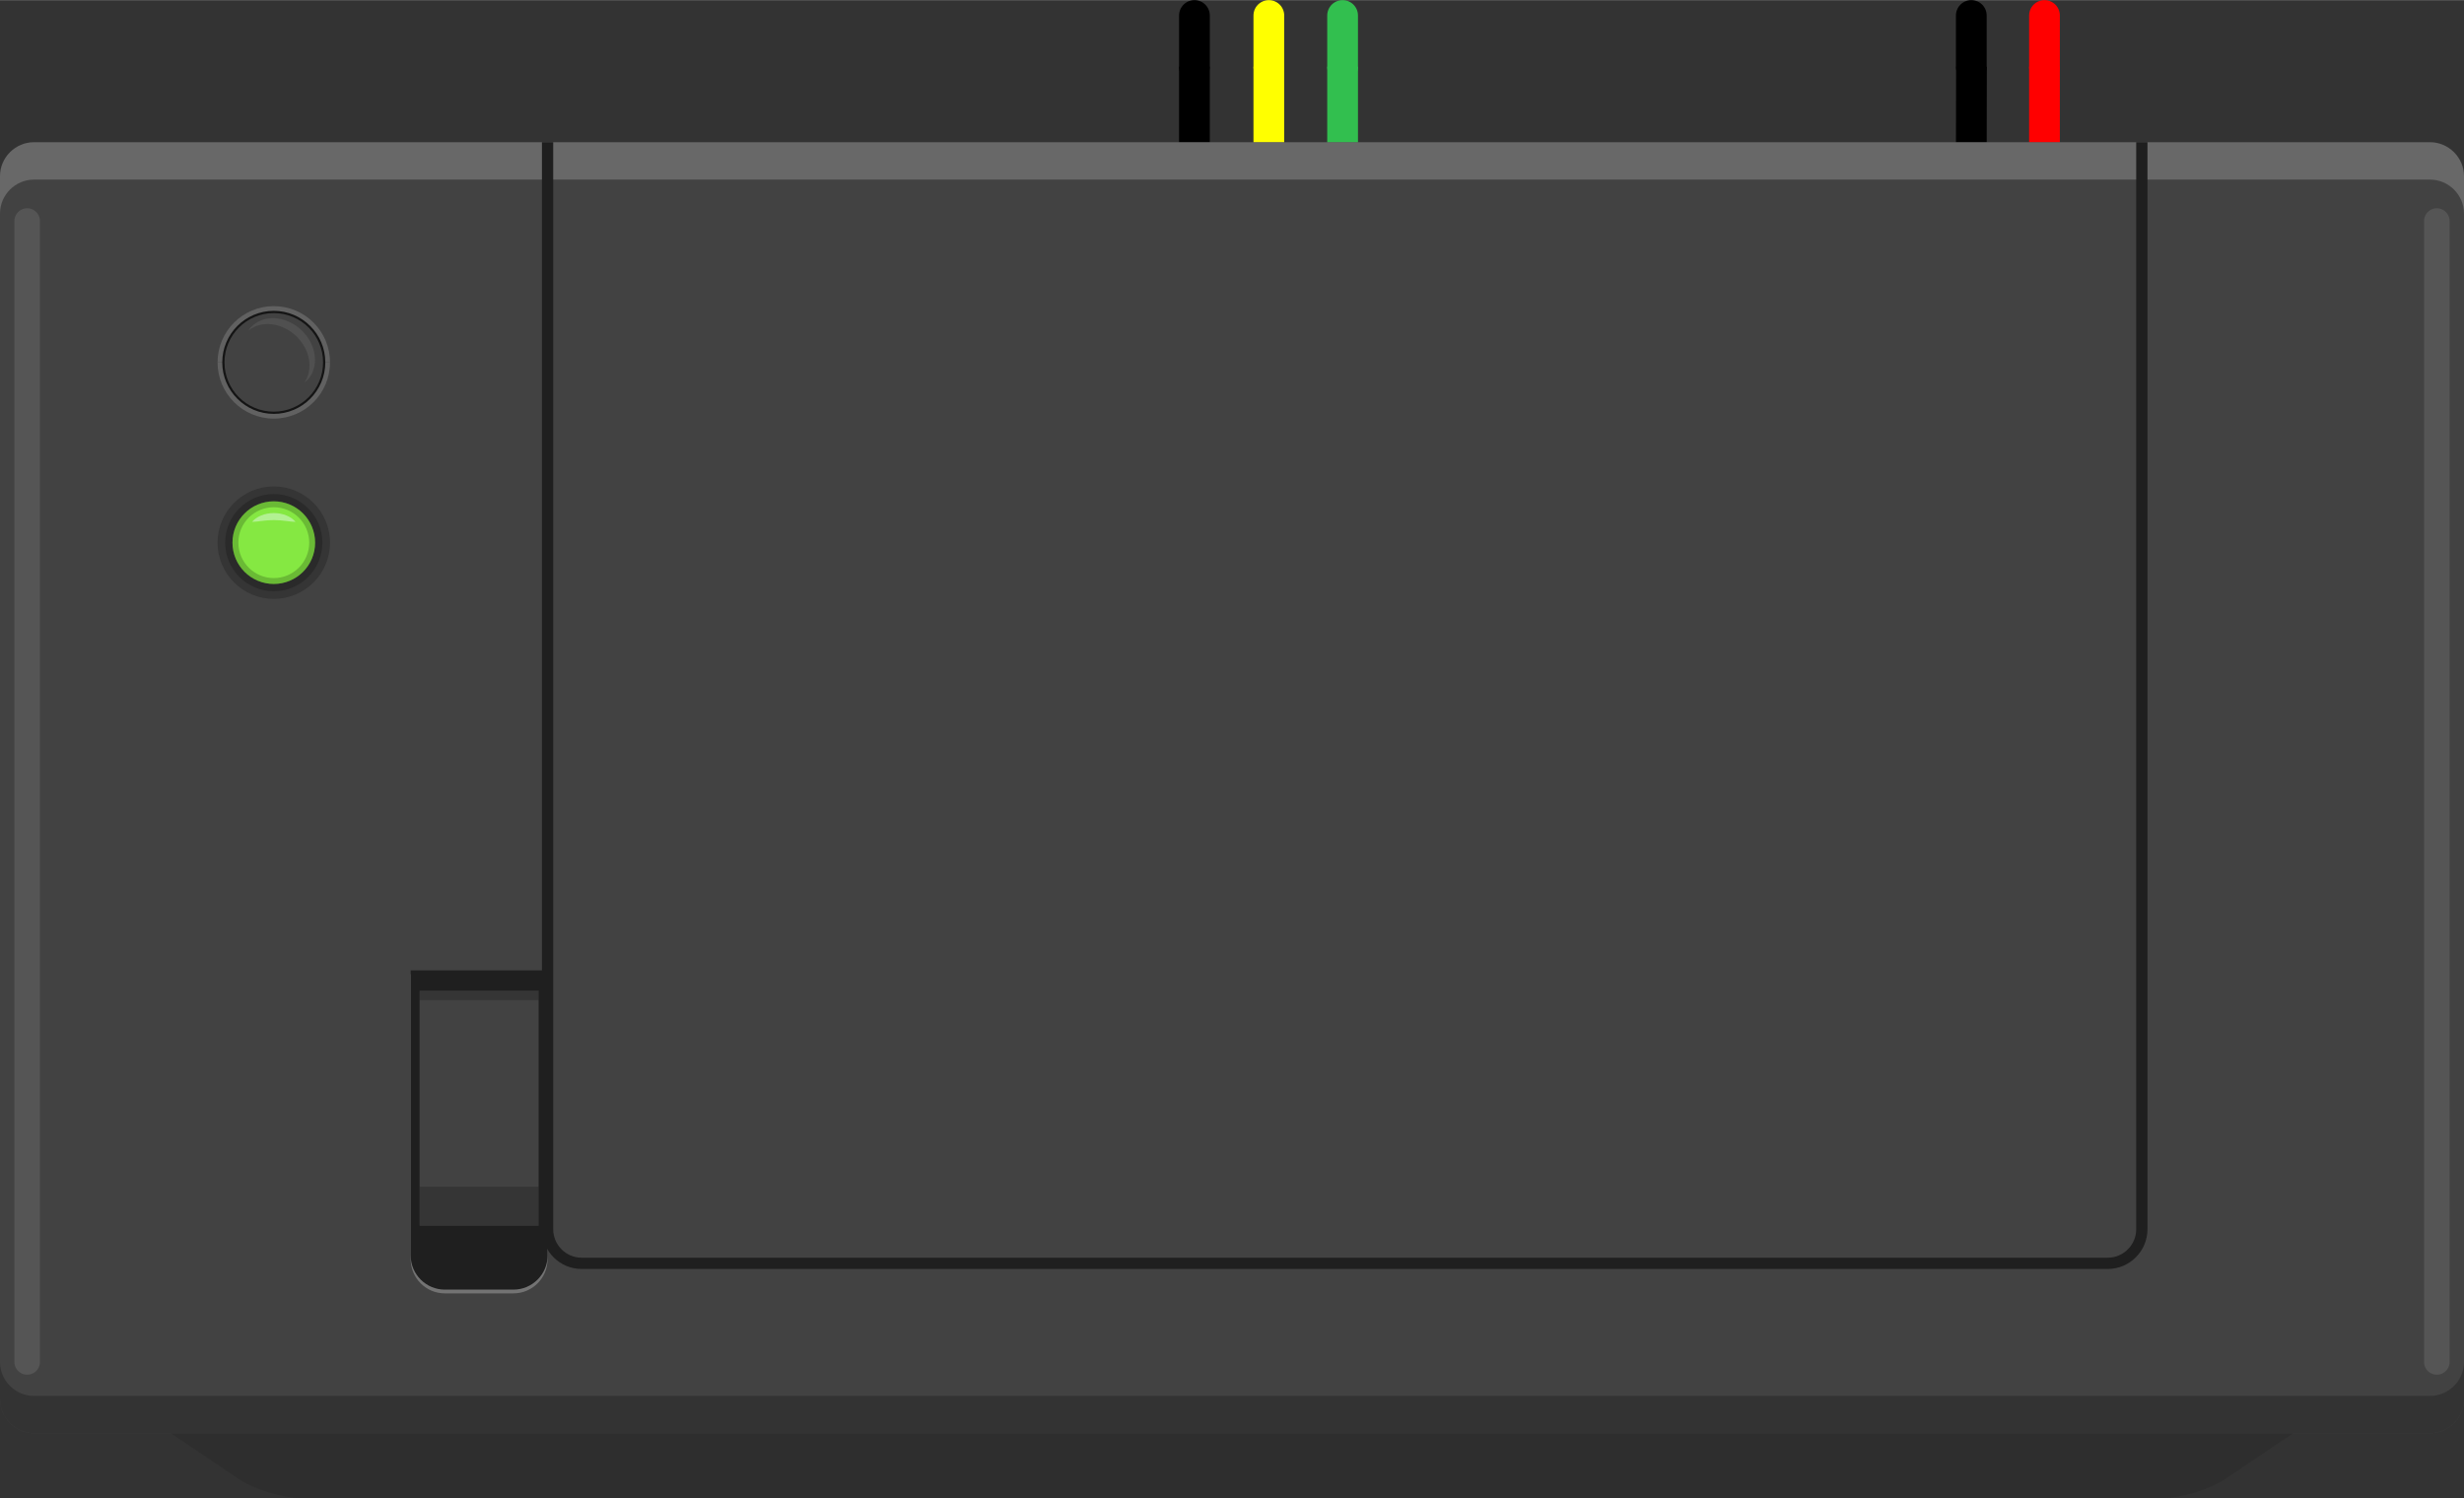 <?xml version='1.0' encoding='utf-8'?>
<!DOCTYPE svg PUBLIC '-//W3C//DTD SVG 1.1 Basic//EN' 'http://www.w3.org/Graphics/SVG/1.1/DTD/svg11-basic.dtd'>
<!-- Generator: Adobe Illustrator 15.0.1, SVG Export Plug-In . SVG Version: 6.00 Build 0)  -->
<svg xmlns="http://www.w3.org/2000/svg" width="3.34in" xml:space="preserve" xmlns:xml="http://www.w3.org/XML/1998/namespace" x="0px" version="1.1" y="0px" height="2.031in" viewBox="0 0 240.461 146.197" baseProfile="basic" id="Ebene_1">
 <rect x="0" y="0" width="240.461" height="146.197" fill="#333333" stroke="none"/>
 <g >
  <line  fill="none" stroke="#32BF4F" id="connector4leg" stroke-linecap="round" y1="6.5" stroke-width="3" x1="131.024" y2="1.5" x2="131.024"/>
  <path  fill="none" stroke="#32BF4F" stroke-width="3" d="M131.024,15.943V6.5"/>
  <rect  width="2.997" x="129.532" y="5.513" fill="none" height="1.257" id="connector4pin"/>
  
  <line  fill="none" stroke="#FFFF00" id="connector3leg" stroke-linecap="round" y1="6.5" stroke-width="3" x1="123.826" y2="1.5" x2="123.826"/>
  <path  fill="none" stroke="#FFFF00" stroke-width="3" d="M123.826,15.943V6.5"/>
  <rect  width="3" x="122.332" y="5.513" fill="none" height="1.257" id="connector3pin"/>
  
  <line  fill="none" stroke="#000000" id="connector2leg" stroke-linecap="round" y1="6.5" stroke-width="3" x1="116.565" y2="1.5" x2="116.565"/>
  <path  fill="none" stroke="#000000" stroke-width="3" d="M116.564,15.943V6.5"/>
  <rect  width="3" x="115.07" y="5.513" fill="none" height="1.257" id="connector2pin"/>
  
  <line  fill="none" stroke="#FF0000" id="connector1leg" stroke-linecap="round" y1="6.5" stroke-width="3" x1="199.521" y2="1.5" x2="199.521"/>
  <path  fill="none" stroke="#FF0000" stroke-width="3" d="M199.52,15.943V6.5"/>
  <rect  width="3" x="198.025" y="5.513" fill="none" height="1.257" id="connector1pin"/>
  
  <line  fill="none" stroke="#000000" id="connector0leg" stroke-linecap="round" y1="6.5" stroke-width="3" x1="192.379" y2="1.5" x2="192.379"/>
  <path  fill="none" stroke="#000000" stroke-width="3" d="M192.379,15.943l0.016-9.443"/>
  <rect  width="2.997" x="190.888" y="5.513" fill="none" height="1.257" id="connector0pin"/>
 </g>
 <g >
  <path  fill="#2E2E2E" d="M29.396,146.197c-1.828,0-4.566-0.838-6.084-1.858l-17.339-11.68c-1.517-1.021-1.261-1.858,0.567-1.858h227.38c1.83,0,2.085,0.839,0.567,1.858l-17.338,11.68c-1.518,1.021-4.253,1.858-6.081,1.858H29.396z"/>
  <path  fill="#424242" d="M240.461,136.549c0,1.83-1.497,3.325-3.327,3.325H3.326c-1.828,0-3.326-1.495-3.326-3.325V17.191c0-1.828,1.498-3.325,3.326-3.325h233.808c1.83,0,3.327,1.497,3.327,3.325V136.549z"/>
  <path  fill="#737373" d="M53.437,95.062v27.832c0,1.829-1.496,3.324-3.324,3.324h-6.709c-1.828,0-3.324-1.495-3.324-3.324V95.062"/>
  <path  fill="#1F1F1F" d="M53.437,94.694v27.832c0,1.829-1.496,3.325-3.326,3.325h-6.705c-1.83,0-3.326-1.496-3.326-3.325V94.694"/>
  <rect  width="11.618" x="40.947" y="96.668" fill="#424242" height="22.953"/>
  <rect  width="11.618" x="40.947" opacity="0.2" y="115.809" height="3.812"/>
  <rect  width="11.618" x="40.947" opacity="0.2" y="96.668" height="0.922"/>
  <path  opacity="0.6" fill="#2B2B2B" d="M0,132.906c0,1.826,1.498,3.319,3.326,3.319h233.808c1.83,0,3.327-1.493,3.327-3.319v3.648c0,1.825-1.497,3.318-3.327,3.318H3.326c-1.828,0-3.326-1.493-3.326-3.318V132.906z"/>
  <path  opacity="0.4" fill="#A1A1A1" d="M0,20.834c0-1.826,1.498-3.318,3.326-3.318h233.808c1.83,0,3.327,1.492,3.327,3.318v-3.647c0-1.826-1.497-3.319-3.327-3.319H3.326C1.498,13.866,0,15.359,0,17.186V20.834z"/>
  <g >
   <line  opacity="0.1" fill="none" stroke="#FFFFFF" stroke-linecap="round" y1="21.565" stroke-width="2.5" x1="2.652" y2="132.905" x2="2.652" stroke-miterlimit="10"/>
   <line  opacity="0.1" fill="none" stroke="#FFFFFF" stroke-linecap="round" y1="21.565" stroke-width="2.5" x1="237.809" y2="132.905" x2="237.809" stroke-miterlimit="10"/>
  </g>
  <path  fill="none" stroke="#1F1F1F" stroke-width="1.1" d="M209.021,13.866V119.96c0,1.83-1.497,3.327-3.325,3.327H56.76c-1.826,0-3.323-1.497-3.323-3.327V13.866" stroke-miterlimit="10"/>
  <g >
   <path  fill="#616161" d="M32.206,35.354c0-3.028-2.458-5.487-5.488-5.487c-3.029,0-5.486,2.459-5.486,5.487v0.001L32.206,35.354L32.206,35.354z"/>
   <path  fill="#616161" d="M26.718,40.844c3.03,0,5.488-2.456,5.488-5.488H21.231C21.231,38.387,23.689,40.844,26.718,40.844z"/>
  </g>
  <g >
   <path  fill="#424242" d="M26.718,40.274c-2.712,0-4.919-2.207-4.919-4.919s2.207-4.918,4.919-4.918s4.919,2.207,4.919,4.918C31.637,38.067,29.43,40.274,26.718,40.274z"/>
   <path  fill="#141414" d="M26.718,30.546c2.656,0,4.811,2.153,4.811,4.81c0,2.655-2.153,4.81-4.811,4.81c-2.656,0-4.81-2.152-4.81-4.81C21.908,32.699,24.063,30.546,26.718,30.546 M26.718,30.326c-2.772,0-5.028,2.255-5.028,5.028c0,2.772,2.256,5.028,5.028,5.028c2.773,0,5.029-2.256,5.029-5.028S29.491,30.326,26.718,30.326L26.718,30.326z"/>
  </g>
  <path  opacity="0.1" fill="#CFCFCF" d="M28.876,32.765c1.394,1.308,1.715,3.251,0.839,4.552c0.095-0.076,0.194-0.137,0.277-0.226c1.198-1.275,0.937-3.468-0.587-4.893c-1.52-1.428-3.725-1.551-4.92-0.273c-0.094,0.097-0.159,0.209-0.23,0.313C25.493,31.257,27.469,31.447,28.876,32.765z"/>
  <path  opacity="0.2" d="M26.718,47.461c-3.029,0-5.486,2.46-5.486,5.488c0,3.033,2.457,5.49,5.486,5.49c3.03,0,5.488-2.457,5.488-5.49C32.206,49.921,29.748,47.461,26.718,47.461z"/>
  <path  opacity="0.2" d="M26.718,48.203c-2.62,0-4.746,2.127-4.746,4.746c0,2.623,2.126,4.748,4.746,4.748s4.746-2.125,4.746-4.748C31.464,50.33,29.338,48.203,26.718,48.203z"/>
  <g >
   <linearGradient  gradientTransform="matrix(1 0 0 -1 91.001 233.697)" id="SVGID_1_" y1="184.274" x1="-64.282" y2="177.197" gradientUnits="userSpaceOnUse" x2="-64.282">
    <stop  offset="0" style="stop-color:#000000"/>
    <stop  offset="1" style="stop-color:#474747"/>
   </linearGradient>
   <path  fill="url(#SVGID_1_)" d="M26.718,49.026c-2.163,0-3.926,1.758-3.926,3.923c0,2.166,1.763,3.924,3.926,3.924c2.165,0,3.925-1.758,3.925-3.924C30.643,50.784,28.883,49.026,26.718,49.026L26.718,49.026z"/>
  </g>
  <circle  fill="#85E842" cx="26.72" cy="52.949" r="4.032"/>
  <path  opacity="0.5" fill="#E0FAE2" d="M26.722,50.062c-0.909,0-1.696,0.348-2.124,0.858c0.539,0,1.215-0.172,2.124-0.172c0.908,0,1.562,0.172,2.12,0.172C28.415,50.41,27.63,50.062,26.722,50.062z"/>
  <g  opacity="0.2">
   <path  d="M26.718,49.493c1.907,0,3.459,1.55,3.459,3.456c0,1.907-1.552,3.458-3.459,3.458c-1.904,0-3.455-1.551-3.455-3.458C23.263,51.043,24.813,49.493,26.718,49.493 M26.718,48.918c-2.225,0-4.029,1.806-4.029,4.031s1.806,4.033,4.029,4.033c2.229,0,4.034-1.808,4.034-4.033S28.947,48.918,26.718,48.918L26.718,48.918z"/>
  </g>
 </g>
</svg>

